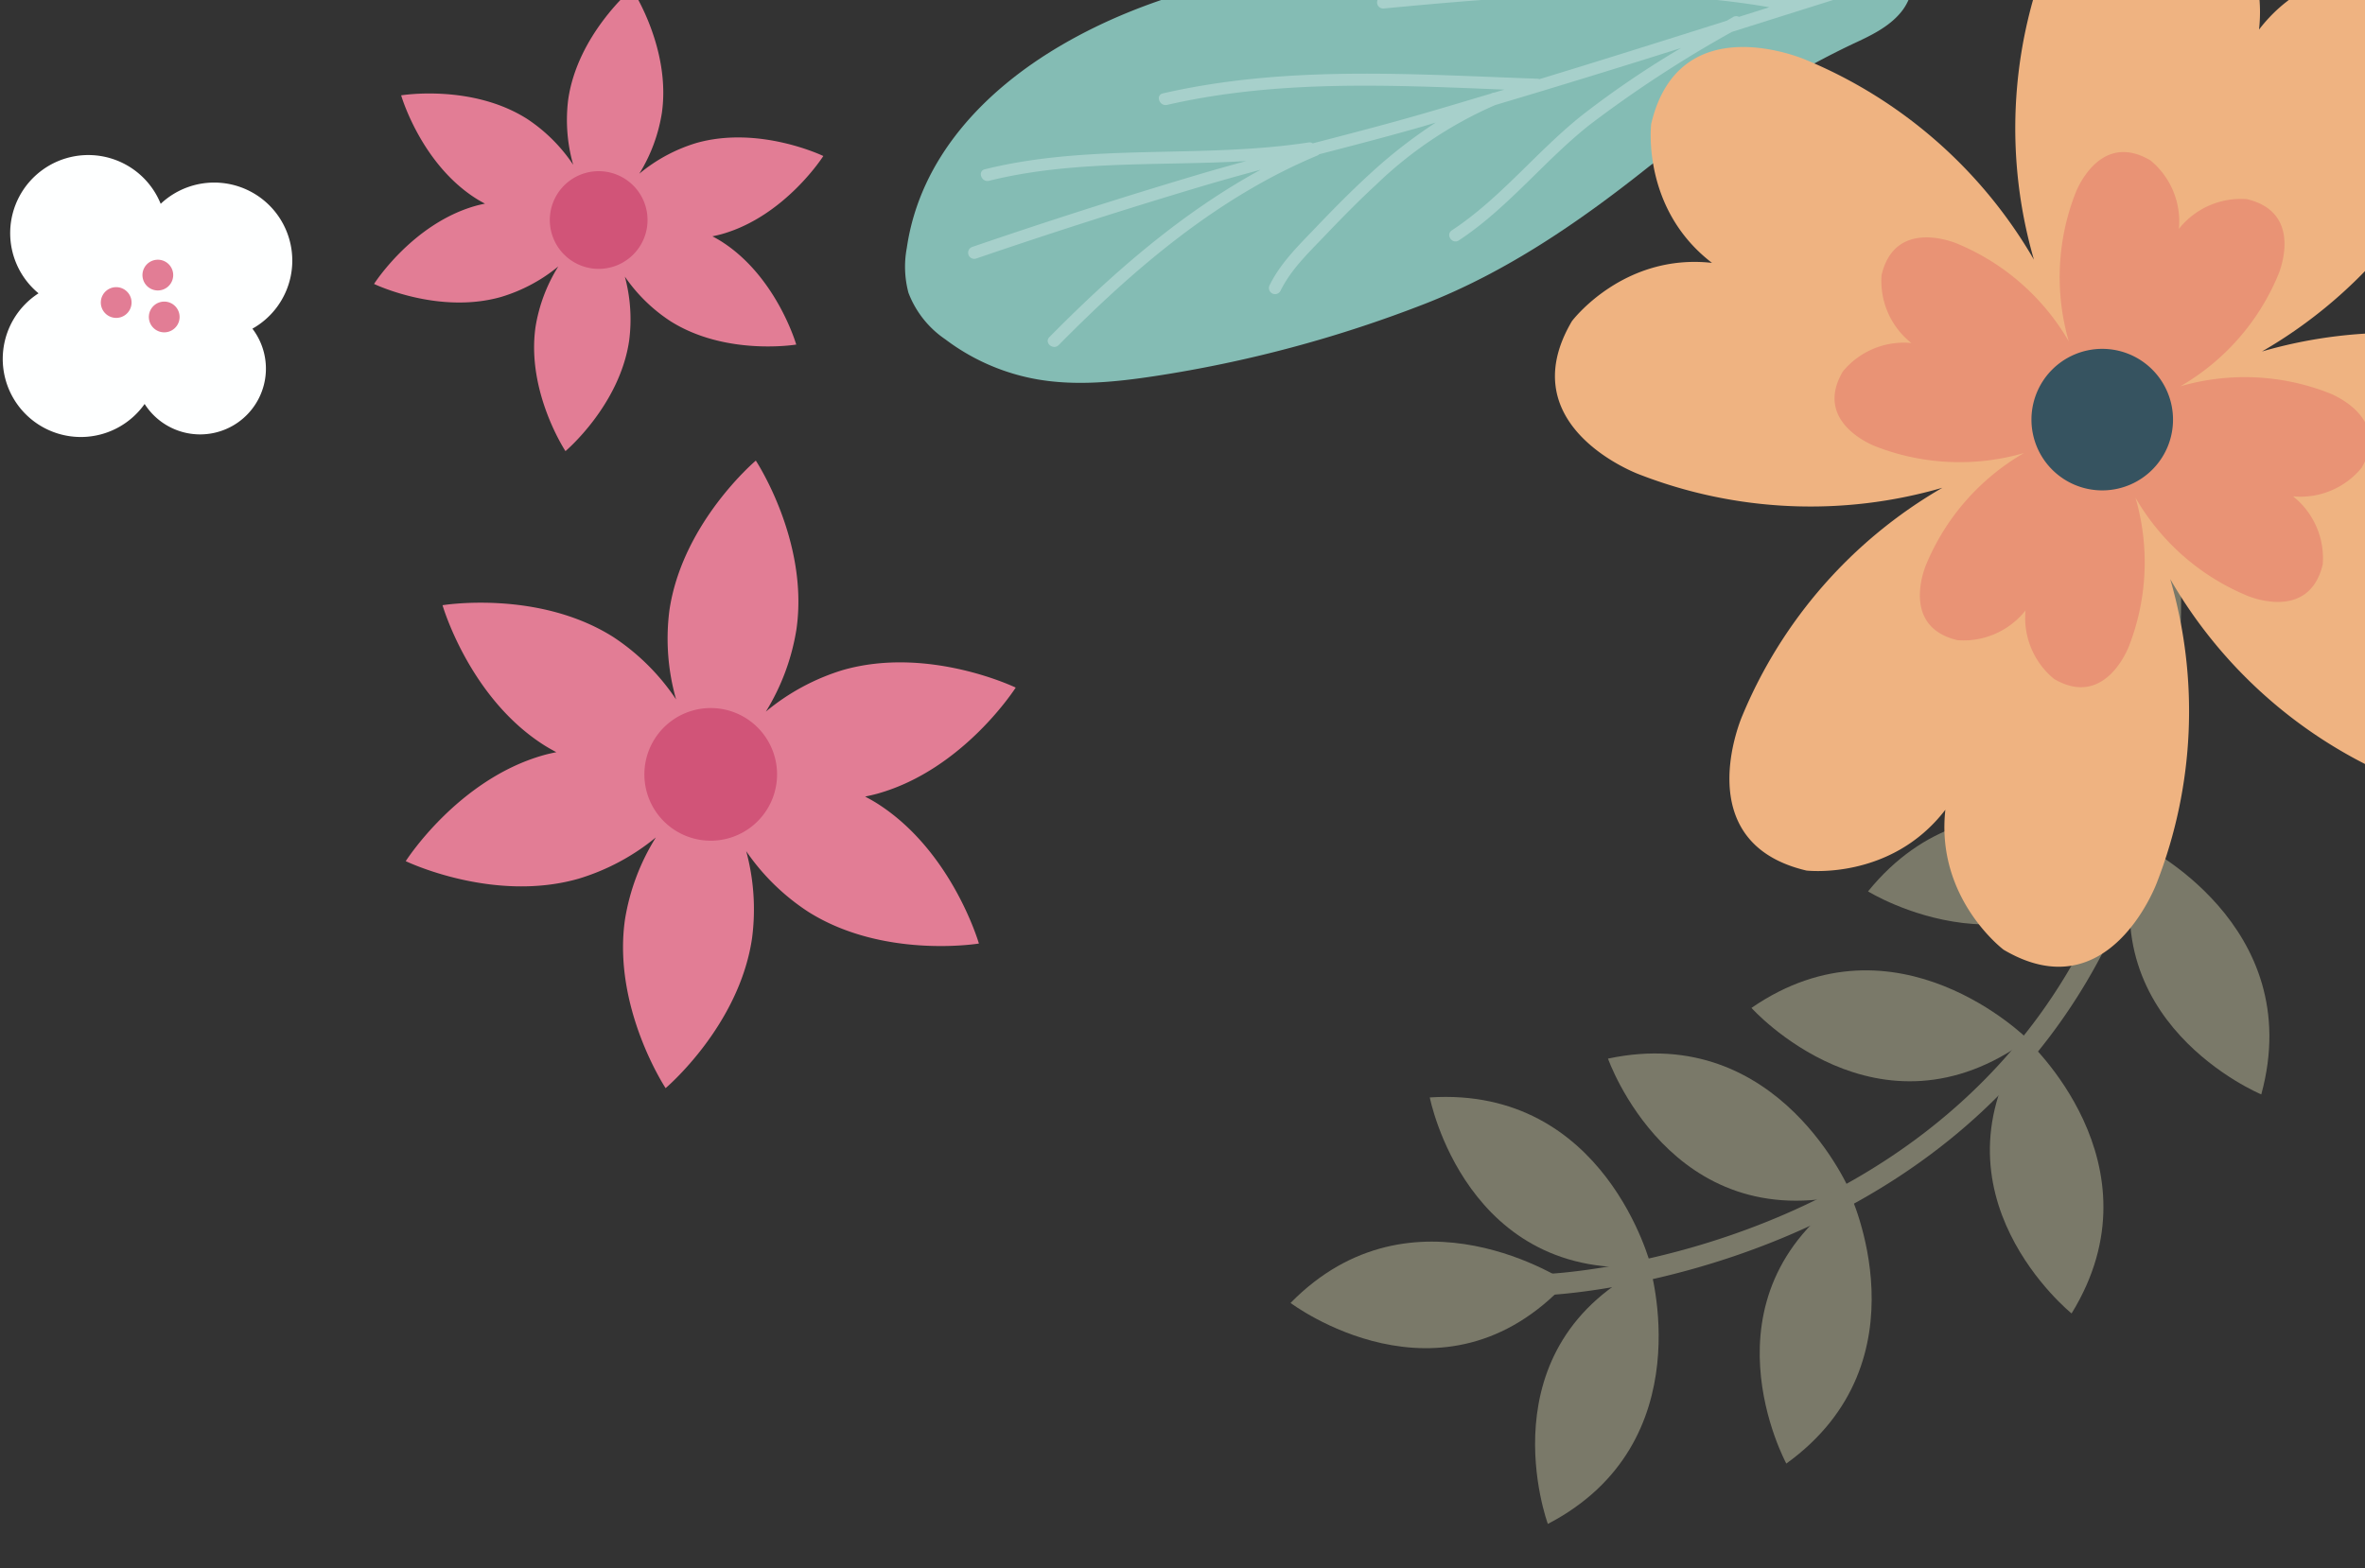 <svg xmlns="http://www.w3.org/2000/svg" xmlns:xlink="http://www.w3.org/1999/xlink" width="294" height="195" viewBox="0 0 294 195"><rect x="0" y="0" width="294" height="195" fill="#333333" stroke="none"/><defs><style>.a{fill:#fff;stroke:#707070;}.b{clip-path:url(#a);}.c{fill:#84bcb4;}.d{fill:#a7d0cb;}.e{fill:#7a7969;fill-rule:evenodd;}.f{fill:#e27d95;}.g{fill:#d15478;}.h{fill:#efb381;}.i{fill:#e99375;}.j{fill:#365360;}.k{fill:#feffff;}</style><clipPath id="a"><rect class="a" width="294" height="195" transform="translate(1626)"/></clipPath></defs><g class="b" transform="translate(-1626)"><g transform="translate(-2)"><g transform="translate(1740.504 -9.046)"><path class="c" d="M719.022,1.368A238.061,238.061,0,0,1,769.7-.942,51.237,51.237,0,0,1,779.755.387a7.093,7.093,0,0,1,3.9,2.114c1.5,1.89.959,4.8-.569,6.671s-3.8,2.941-5.987,3.955a101.513,101.513,0,0,0-14.211,8.219c-3.826,2.59-7.819,4.389-11.437,7.264-8.442,6.709-17.5,12.916-27.6,16.854a157.644,157.644,0,0,1-33.574,8.981c-4.837.733-9.786,1.239-14.6.395a26.572,26.572,0,0,1-11.4-4.966,12.268,12.268,0,0,1-4.589-5.788,12.547,12.547,0,0,1-.208-5.582c1.638-11.245,9.689-19.628,19.161-25.179,10.747-6.3,22.251-8.666,34.317-10.915Q715.976,1.846,719.022,1.368Z" transform="translate(-659.257 1.374)"/><path class="d" d="M767.53,6.092a.7.7,0,0,0-.367-.2c-16.736-3.325-33.809-1.824-50.651-.241a.761.761,0,0,0,.121,1.517c15.946-1.5,32.087-2.891,47.962-.155-1.259.4-2.521.793-3.781,1.194a.737.737,0,0,0-.73.021c-.256.149-.513.3-.769.452-7.762,2.456-15.528,4.906-23.314,7.277a.761.761,0,0,0-.237-.056c-15.657-.55-31.153-1.7-46.567,1.823-.951.218-.426,1.647.519,1.431,13.867-3.17,27.868-2.464,41.936-1.9-.414.125-.829.244-1.244.369a.712.712,0,0,0-.241.042c-.064.027-.127.058-.192.085-3.1.922-6.189,1.855-9.293,2.742-4.269,1.218-8.565,2.33-12.858,3.446a.649.649,0,0,0-.5-.115c-13.356,2.047-27.055.062-40.259,3.338-.948.236-.424,1.665.519,1.431,10.468-2.6,21.283-1.821,31.97-2.454-2.017.551-4.032,1.111-6.038,1.709q-14.12,4.206-28.057,8.984a.762.762,0,0,0,.521,1.431q13.937-4.769,28.056-8.984c2.424-.722,4.859-1.4,7.3-2.056-9.834,5.365-18.38,12.838-26.247,20.806-.689.7.473,1.681,1.158.988,9.375-9.5,19.714-18.359,32.145-23.561a.792.792,0,0,0,.238-.16c4.2-1.092,8.4-2.18,12.569-3.372.639-.182,1.273-.38,1.91-.563a61.8,61.8,0,0,0-8.189,6.387c-2.331,2.13-4.546,4.381-6.726,6.664-2.123,2.223-4.38,4.4-5.747,7.2a.761.761,0,0,0,1.37.662c1.306-2.667,3.51-4.75,5.535-6.871,2.065-2.164,4.159-4.3,6.359-6.328A50.041,50.041,0,0,1,730.5,19.18q11.583-3.451,23.114-7.1A116.991,116.991,0,0,0,741.3,20.444c-5.636,4.488-10.142,10.339-16.181,14.312-.818.539.051,1.788.87,1.248,6.045-3.975,10.544-9.823,16.181-14.311a148.429,148.429,0,0,1,17.752-11.61q9.174-2.9,18.349-5.777c.935-.291.415-1.721-.519-1.431Q772.639,4.469,767.53,6.092Z" transform="translate(-657.139 2.934)"/></g><g transform="translate(1788.432 67.766)"><g transform="translate(0 0)"><path class="e" d="M697.089,118.77s18.829,14.235,34.365-2.579C731.454,116.191,712.295,103.278,697.089,118.77Z" transform="translate(-697.089 -24.516)"/><g transform="translate(17.309 68.635)"><path class="e" d="M709.72,98.08s4.488,23.176,27.5,20.984C737.218,119.064,731.589,96.656,709.72,98.08Z" transform="translate(-709.72 -98.015)"/></g><g transform="translate(57.3 52.896)"><path class="e" d="M738.9,91.2s15.737,17.6,34.368,3.914C773.27,95.111,756.944,78.76,738.9,91.2Z" transform="translate(-738.902 -86.529)"/></g><g transform="translate(39.463 63.233)"><path class="e" d="M725.886,94.711s7.78,22.288,30.235,16.8C756.121,111.514,747.322,90.15,725.886,94.711Z" transform="translate(-725.886 -94.072)"/></g><g transform="translate(71.789 33.601)"><path class="e" d="M749.475,81.926S769.532,94.375,783.555,76C783.555,76,763.284,64.909,749.475,81.926Z" transform="translate(-749.475 -72.449)"/></g><g transform="translate(30.399 89.529)"><path class="e" d="M720.86,145.466s-8.189-22.14,12.617-32.205C733.478,113.261,740.294,135.338,720.86,145.466Z" transform="translate(-719.272 -113.261)"/></g><g transform="translate(86.935 61.442)"><path class="e" d="M770.684,126.884S752.3,112.078,765,92.765C765,92.765,782.173,108.223,770.684,126.884Z" transform="translate(-760.527 -92.765)"/></g><g transform="translate(58.323 80.54)"><path class="e" d="M742.957,140.39s-11.292-20.73,7.848-33.688C750.805,106.7,760.73,127.567,742.957,140.39Z" transform="translate(-739.649 -106.702)"/></g><g transform="translate(104.315 37.189)"><path class="e" d="M789.57,106.2s-21.811-9.029-15.065-31.138C774.505,75.067,795.336,85.062,789.57,106.2Z" transform="translate(-773.21 -75.067)"/></g><path class="e" d="M720.947,141.187s40.07-1.747,62.959-33.168c9.794-13.43,16.465-32.3,15.463-58.829a1.312,1.312,0,0,0-2.623.1c.976,25.767-5.446,44.122-14.958,57.188-22.156,30.409-60.96,32.085-60.96,32.085a1.311,1.311,0,0,0,.118,2.62Z" transform="translate(-688.759 -47.929)"/></g></g><g transform="translate(1678.439 57.277)"><path class="f" d="M634.088,75.7c.48.3.966.569,1.457.832-.544.111-1.088.23-1.631.385-10.646,3.03-17.09,13.165-17.09,13.165s10.816,5.221,21.462,2.19a27.745,27.745,0,0,0,9.63-5.139,27.549,27.549,0,0,0-3.838,10.2c-1.575,10.956,5.051,20.974,5.051,20.974s9.179-7.745,10.753-18.7a27.674,27.674,0,0,0-.733-10.763,27.686,27.686,0,0,0,7.715,7.538c9.362,5.906,21.211,3.944,21.211,3.944s-3.329-11.54-12.69-17.446c-.477-.3-.966-.569-1.455-.829.543-.114,1.087-.233,1.629-.388C686.205,78.634,692.65,68.5,692.65,68.5s-10.816-5.221-21.463-2.19a27.539,27.539,0,0,0-9.593,5.172,27.763,27.763,0,0,0,3.8-10.233c1.575-10.956-5.051-20.974-5.051-20.974s-9.179,7.745-10.753,18.7a27.634,27.634,0,0,0,.843,11,27.637,27.637,0,0,0-7.825-7.775c-9.361-5.906-21.211-3.944-21.211-3.944S624.727,69.8,634.088,75.7Z" transform="translate(-616.824 -40.275)"/><path class="g" d="M638.556,69.8a8.247,8.247,0,1,1,6.989,9.338A8.245,8.245,0,0,1,638.556,69.8Z" transform="translate(-608.806 -31.959)"/></g><g transform="translate(1674.498 -1.385)"><path class="f" d="M626.667,23.564c.352.222.711.419,1.072.613-.4.082-.8.17-1.2.284-7.843,2.232-12.59,9.7-12.59,9.7s7.969,3.845,15.809,1.613a20.438,20.438,0,0,0,7.093-3.786,20.29,20.29,0,0,0-2.827,7.514c-1.159,8.07,3.721,15.448,3.721,15.448s6.761-5.7,7.921-13.775a20.377,20.377,0,0,0-.54-7.928,20.381,20.381,0,0,0,5.683,5.553c6.9,4.351,15.624,2.9,15.624,2.9s-2.452-8.5-9.347-12.85c-.351-.222-.711-.418-1.073-.611.4-.082.8-.171,1.2-.285,7.841-2.232,12.588-9.7,12.588-9.7s-7.967-3.845-15.809-1.613a20.286,20.286,0,0,0-7.066,3.81,20.439,20.439,0,0,0,2.8-7.537c1.161-8.07-3.721-15.448-3.721-15.448s-6.761,5.7-7.921,13.775a20.358,20.358,0,0,0,.621,8.1,20.354,20.354,0,0,0-5.764-5.727c-6.894-4.351-15.622-2.905-15.622-2.905S619.771,19.213,626.667,23.564Z" transform="translate(-613.948 2.532)"/><path class="g" d="M629.956,19.217A6.074,6.074,0,1,1,635.1,26.1,6.075,6.075,0,0,1,629.956,19.217Z" transform="translate(-608.042 8.657)"/></g><g transform="translate(1821.301 -15.849)"><path class="h" d="M837.61,74.442c11.049,1.228,17.412-7.238,17.412-7.238,7.774-13.158-8.383-19.07-8.383-19.07a58.766,58.766,0,0,0-37.676-1.666,58.766,58.766,0,0,0,24.871-28.328s6.919-15.751-7.956-19.254c0,0-10.514-1.269-17.278,7.553,1.227-11.051-7.238-17.411-7.238-17.411-13.16-7.774-19.07,8.383-19.07,8.383a58.754,58.754,0,0,0-1.675,37.641A58.771,58.771,0,0,0,752.284,10.21S736.531,3.3,733.036,18.175c0,0-1.268,10.513,7.56,17.275-11.051-1.225-17.411,7.244-17.411,7.244-7.767,13.162,8.392,19.069,8.392,19.069a58.764,58.764,0,0,0,37.659,1.651,58.766,58.766,0,0,0-24.87,28.349s-6.914,15.754,7.966,19.25c0,0,10.512,1.266,17.274-7.56-1.224,11.051,7.245,17.409,7.245,17.409,13.161,7.769,19.068-8.392,19.068-8.392a58.758,58.758,0,0,0,1.642-37.695,58.771,58.771,0,0,0,28.348,24.9s15.753,6.92,19.254-7.956C845.163,91.719,846.435,81.206,837.61,74.442Zm-48.87-18.408c-.011.008-.081.025-.1.034-.007-.021-.047-.079-.047-.093l-.269.2c-.785.211-2.731.611-5.359,1.379,2.378-1.37,4.018-2.5,4.717-2.923l.334-.052c-.01-.011-.025-.081-.034-.1.021-.008.079-.047.092-.048l-.2-.269c-.211-.78-.609-2.706-1.366-5.309,1.354,2.349,2.469,3.969,2.887,4.661l.053.332c.008-.008.08-.025.1-.034.007.021.047.081.048.095l.27-.2c.787-.214,2.74-.615,5.375-1.384-2.372,1.368-4.01,2.494-4.706,2.913l-.333.055a.971.971,0,0,1,.034.1c-.021.007-.079.048-.093.049l.2.27c.215.792.619,2.764,1.4,5.425-1.383-2.4-2.526-4.06-2.949-4.763Z" transform="translate(-721.074 13.088)"/><path class="i" d="M803.436,55.088a9.824,9.824,0,0,0,8.516-3.54c3.8-6.437-4.1-9.328-4.1-9.328a28.743,28.743,0,0,0-18.429-.815,28.745,28.745,0,0,0,12.165-13.856s3.385-7.7-3.892-9.417a9.825,9.825,0,0,0-8.45,3.695,9.831,9.831,0,0,0-3.541-8.517c-6.437-3.8-9.328,4.1-9.328,4.1a28.741,28.741,0,0,0-.818,18.412A28.74,28.74,0,0,0,761.7,23.671s-7.706-3.381-9.415,3.9a9.823,9.823,0,0,0,3.7,8.45,9.826,9.826,0,0,0-8.516,3.542c-3.8,6.438,4.106,9.327,4.106,9.327a28.743,28.743,0,0,0,18.419.809A28.738,28.738,0,0,0,757.83,63.56s-3.382,7.706,3.9,9.416a9.824,9.824,0,0,0,8.448-3.7,9.822,9.822,0,0,0,3.544,8.514c6.438,3.8,9.325-4.1,9.325-4.1a28.737,28.737,0,0,0,.8-18.437,28.748,28.748,0,0,0,13.865,12.18s7.7,3.385,9.416-3.892A9.824,9.824,0,0,0,803.436,55.088Z" transform="translate(-711.681 22.481)"/><path class="j" d="M781.266,42.222a8.8,8.8,0,1,1-4.885-11.454A8.805,8.805,0,0,1,781.266,42.222Z" transform="translate(-705.068 29.094)"/></g><g transform="translate(1628.342 19.281)"><path class="k" d="M611.3,34.141a9.705,9.705,0,1,0-11.4-15.53,9.71,9.71,0,1,0-15.187,11.13,9.708,9.708,0,1,0,13.19,13.76,8.18,8.18,0,1,0,13.4-9.36Z" transform="translate(-580.266 -12.549)"/><g transform="translate(12.188 13.016)"><path class="f" d="M596.53,24.871a1.911,1.911,0,1,1-.766-2.593A1.91,1.91,0,0,1,596.53,24.871Z" transform="translate(-587.761 -22.047)"/><path class="f" d="M597.111,28.67a1.911,1.911,0,1,1-.766-2.591A1.912,1.912,0,0,1,597.111,28.67Z" transform="translate(-587.546 -20.64)"/><path class="f" d="M592.752,27.361a1.911,1.911,0,1,1-.766-2.593A1.91,1.91,0,0,1,592.752,27.361Z" transform="translate(-589.16 -21.125)"/></g></g></g></g></svg>